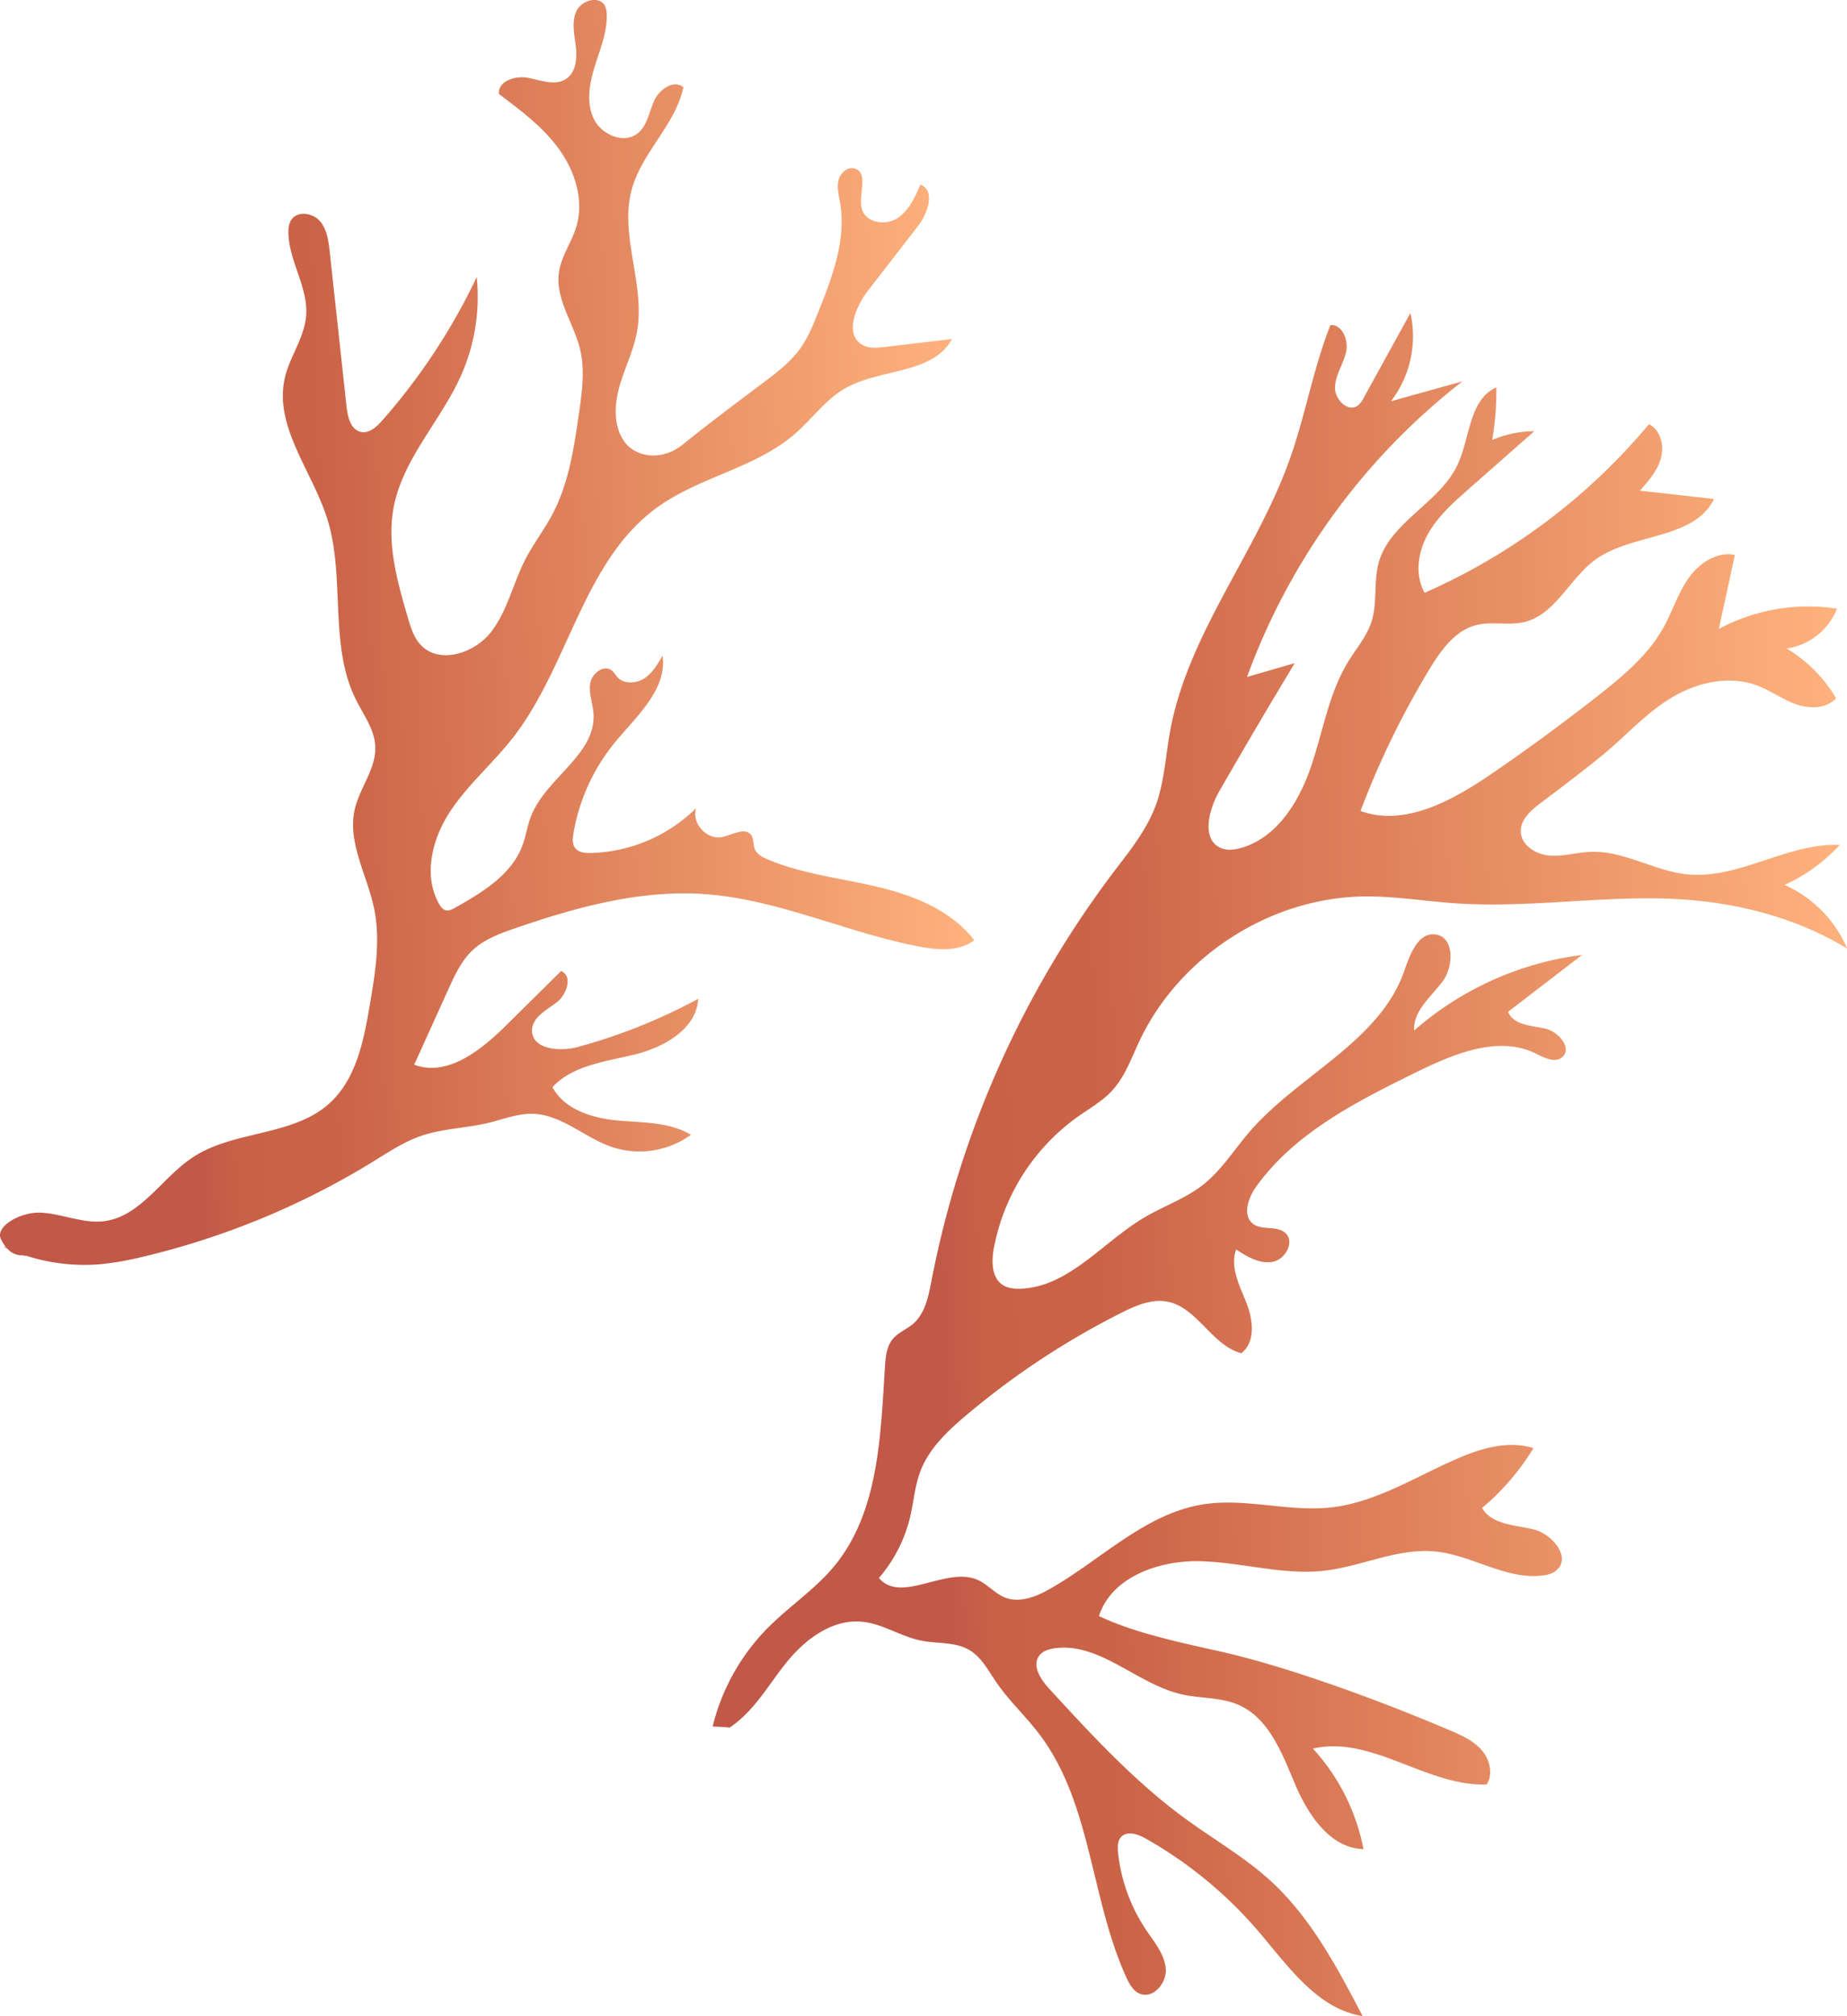 <svg xmlns="http://www.w3.org/2000/svg" xmlns:xlink="http://www.w3.org/1999/xlink" viewBox="0 0 1067.07 1164.5"><defs><style>.cls-1{fill:url(#New_swatch_4);}.cls-2{fill:url(#New_swatch_4-2);}</style><linearGradient id="New_swatch_4" x1="202.37" y1="-44.8" x2="650.61" y2="-335.93" gradientTransform="translate(345.24 613.65) rotate(31.28)" gradientUnits="userSpaceOnUse"><stop offset="0" stop-color="#c25848"/><stop offset="0.01" stop-color="#c45a48"/><stop offset="0.05" stop-color="#c96147"/><stop offset="0.17" stop-color="#cb6347"/><stop offset="1" stop-color="#ffb37d"/></linearGradient><linearGradient id="New_swatch_4-2" x1="-330.45" y1="-86.71" x2="50.12" y2="-333.89" xlink:href="#New_swatch_4"/></defs><g id="Layer_2" data-name="Layer 2"><g id="Pattern"><path class="cls-1" d="M411.72,997.17a122.24,122.24,0,0,1,31.44-56.53c12.39-12.59,27.49-22.44,38.75-36,25.75-31.11,26.81-75,29.36-115.31.36-5.61.92-11.63,4.52-15.95,3.12-3.76,8-5.56,11.71-8.74,6.94-6,8.87-15.72,10.6-24.7A571.82,571.82,0,0,1,643.35,503.71c9.11-12,18.84-23.93,24.15-38,5.18-13.74,5.84-28.7,8.46-43.15,10.25-56.5,49.84-103.06,69.11-157.15,9.09-25.49,13.58-52.5,23.56-77.66,7-.43,10.62,8.92,9,15.78s-6.07,13-6.36,20.07,7.49,14.79,13.19,10.64a13,13,0,0,0,3.4-4.48l27-49a61.81,61.81,0,0,1-11.26,51l41.27-11.49A382.78,382.78,0,0,0,720.44,391l27.6-8q-22.23,36.74-43.62,74c-6.21,10.81-10.49,28,1,32.83,3.61,1.51,7.76,1,11.53-.06,20.7-5.87,33.52-26.61,40.47-47s10.25-42.31,21.5-60.65c4.68-7.63,10.73-14.61,13.46-23.14,3.5-11,1.06-23.08,4.18-34.15,6.64-23.53,35.2-34.27,45.53-56.43,7.26-15.58,6.65-37.72,22.39-44.64a172.38,172.38,0,0,1-2.36,30.35,62.79,62.79,0,0,1,24.29-5.06l-37.85,33.34c-8.86,7.81-17.9,15.83-23.65,26.15s-7.66,23.56-1.85,33.84A354.88,354.88,0,0,0,952.66,245c6.71,3.38,8.91,12.39,6.91,19.64s-7.15,13.14-12.15,18.76l42.81,4.8c-11.56,23.66-47.27,19.58-68.57,35.07-14.93,10.86-23.06,31.69-41,36-9,2.17-18.69-.52-27.68,1.73-12.37,3.1-20.53,14.61-27.14,25.52A499.67,499.67,0,0,0,786,468.42c25.6,9.19,53-6,75.47-21.31q31.75-21.71,62-45.48c14.32-11.26,28.71-23.26,37.57-39.18,5.17-9.28,8.32-19.67,14.4-28.38s16.46-15.73,26.84-13.48L993,363.29a109.23,109.23,0,0,1,68.31-11.74,37,37,0,0,1-29.12,23,82,82,0,0,1,28.57,28.71c-5.55,6.21-15.44,6.28-23.28,3.45s-14.68-7.93-22.49-10.84c-16.28-6.05-35-1.66-49.79,7.4s-26.51,22.32-39,32.54-24.28,19.07-36,27.91c-5.58,4.19-11.72,9.46-11.6,16.44.13,7.94,8.65,13.36,16.56,14s15.73-1.83,23.66-2.15c19.22-.79,36.82,11,55.95,13,30,3,58-18.32,88.1-17a98.93,98.93,0,0,1-31.86,23.1,70.81,70.81,0,0,1,36.19,36.79c-28.67-17.49-62.11-26.29-95.62-28.44-43.3-2.78-86.76,5.19-130.05,2.31-18-1.19-35.83-4.24-53.83-4-54.09.84-106.35,34.56-129.4,83.49-4.71,10-8.44,20.78-16,28.87-5.52,5.93-12.71,10-19.34,14.64a120.92,120.92,0,0,0-48.81,76.3c-1.37,7.57-1.29,16.9,5.16,21.09,2.89,1.88,6.5,2.25,9.94,2.16,28-.73,47.67-26.81,71.79-41.09,11.14-6.61,23.71-10.86,33.9-18.86,10.72-8.4,18-20.31,26.92-30.62,28.47-33,75.21-52,89.49-93.13,3.27-9.43,7.91-22.08,17.82-20.91,11.1,1.31,10.86,18.32,4.16,27.26s-17.09,17.1-16.34,28.24A181.93,181.93,0,0,1,914,551.55L871.3,584.36c2.86,7.66,13.22,8,21.23,9.68s16.24,11.85,9.71,16.77c-4.3,3.25-10.23,0-15.08-2.39-21.73-10.51-47.29.23-68.95,10.88-34.34,16.87-70.09,34.9-92.43,66-4.72,6.56-8.21,16.92-1.67,21.68,5.25,3.81,13.6.78,18.43,5.1,5.67,5.07.1,15.45-7.39,16.74s-14.67-3-21-7.16c-3.63,10,1.86,20.66,5.82,30.51s5.63,23-2.87,29.4c-17-4.5-25.38-26.45-42.67-29.78-9.1-1.75-18.23,2.26-26.51,6.42a457.7,457.7,0,0,0-89.68,59.18c-10.85,9.15-21.62,19.32-26.6,32.61-3.1,8.25-3.75,17.18-5.74,25.76a84,84,0,0,1-18.12,35.66c12.93,15.2,38.89-7,57.13,1.12,5.71,2.53,9.87,7.84,15.67,10.14,8.57,3.41,18.21-.53,26.23-5.11,29.44-16.79,54.84-43.41,88.33-48.69,24.37-3.83,49.27,4.48,73.79,1.77,26.18-2.9,49.16-17.92,73.35-28.34,13.78-5.93,29.34-10.45,43.63-5.88a139.7,139.7,0,0,1-29.65,34.5c5.43,9.67,18.87,9.81,29.65,12.4s21.72,15.83,13.61,23.38c-2.32,2.15-5.57,3-8.7,3.31-21,2.38-40.46-11.81-61.53-13.91-21.76-2.17-42.62,8.68-64.36,11.1-23.74,2.65-47.42-4.84-71.3-5.48s-51.44,8.94-58.73,31.69c15.73,7.3,32.54,12.23,67.63,19.87s85.75,25.15,135,46.06c6.68,2.84,13.55,5.89,18.35,11.33s6.91,13.94,3,20c-34.58,1.17-66.68-28.66-100.35-20.71a119.22,119.22,0,0,1,29.18,58c-19.23-.44-32-19.76-39.5-37.47s-15-38-32.57-45.77c-10.27-4.51-22-3.64-33-6.14-25.71-5.87-47.16-30.16-73.28-26.59-3.38.47-7,1.58-9,4.32-4.25,5.76.81,13.61,5.65,18.88,24.65,26.85,49.5,53.89,79,75.36,16.4,12,34.19,22.15,49.15,35.87,23.31,21.37,38.41,50,53.06,78-26.24-4.1-43.06-28.93-60.33-49.11A243.6,243.6,0,0,0,662,1061.94c-4.52-2.57-10.84-4.75-14.34-.9-2.11,2.31-2,5.82-1.73,8.94a98.92,98.92,0,0,0,16.42,45c4.68,6.91,10.45,13.75,11.14,22.06s-7.33,17.68-15,14.46c-3.86-1.62-6.05-5.65-7.79-9.46-20.73-45.44-20-100.44-50.13-140.28-7.9-10.46-17.67-19.44-25.06-30.26C570.9,964.77,567,957.09,560,953c-8.21-4.83-18.5-3.56-27.85-5.43-11.77-2.35-22.25-9.79-34.21-10.91-16.86-1.58-32.32,9.8-43.06,22.9S436.14,988,421.54,997.81C420.44,997.67,419.35,997.53,411.72,997.17Z"/><path class="cls-2" d="M1.82,720a109.61,109.61,0,0,0,56.9,10.11,175.12,175.12,0,0,0,24.22-4.34,452.33,452.33,0,0,0,132.82-55c8.84-5.46,17.61-11.27,27.43-14.67,12.65-4.36,26.37-4.48,39.37-7.66,8.33-2,16.53-5.36,25.1-5.16,16.66.41,30,13.73,45.73,19.15a50.73,50.73,0,0,0,45.79-7c-12.48-7.52-28-6.93-42.48-8.27s-30.71-6.32-37.52-19.25C331,615.16,350,613.18,366.89,609s35.55-14.76,36.47-32.12a324.39,324.39,0,0,1-69.54,27.83c-10.53,2.85-26.46,1.37-26.45-9.55,0-7.46,8.18-11.65,14.14-16.13s9.55-15.35,2.65-18.17l-31.72,31.36c-14.52,14.36-34,29.92-53.14,22.73l19.79-43.69c3.66-8.07,7.47-16.36,13.93-22.43,6.73-6.32,15.69-9.62,24.43-12.63C332.8,524,369.76,513.8,407.05,516.4c42.54,3,82.15,22.32,124,30.31,10.8,2.06,23,3,31.77-3.64-13.22-17.3-34.88-25.88-56.07-30.9s-43.22-7.34-63.27-15.81c-3-1.27-6.21-2.94-7.44-6-1-2.54-.47-5.66-2-7.91-3.48-5-10.94-.2-16.89,1-8.85,1.86-17.79-8.1-15-16.7a89.72,89.72,0,0,1-60.88,25.92c-3.31.07-7.11-.29-9.08-3-1.65-2.25-1.37-5.35-.92-8.11a112.34,112.34,0,0,1,23.87-52.6c12.55-15.29,30.4-30.7,27.63-50.28-2.79,4.89-5.75,9.95-10.43,13.06s-11.65,3.57-15.52-.51c-1.2-1.27-2-2.88-3.42-4-4.62-3.55-11.5,1.75-12.42,7.51s1.49,11.5,1.9,17.32c1.67,23.66-27.51,37.28-36.1,59.4-2.13,5.49-2.92,11.43-5,17-6.35,16.91-23.28,27.07-39,35.91-1.62.91-3.45,1.85-5.26,1.39s-2.86-2-3.75-3.53c-9.39-16.24-4.24-37.37,6-53.1s24.84-28.05,36.39-42.83c32.55-41.63,40.61-102.1,83.38-133.13,24.57-17.84,57.17-22.84,80-42.84,9.77-8.55,17.5-19.65,28.78-26.08,20.19-11.52,50.68-8,61.67-28.44l-38.69,4.58c-4.45.53-9.24,1-13.12-1.24-10.39-5.95-4.05-21.83,3.29-31.3l29-37.44c5.71-7.37,10-20.62,1.22-23.76-3.13,7.38-6.63,15.22-13.42,19.48s-17.79,2.6-20.2-5.05c-2.58-8.21,4.06-20.92-4.09-23.68-4.14-1.39-8.49,2.45-9.53,6.7s.17,8.67.9,13c3.69,21.7-4.68,43.42-12.89,63.84-2.8,7-5.63,14-10,20.13-5.75,8.11-13.83,14.21-21.78,20.18-16.71,12.55-33.42,25.1-46,35.34s-27.78,7.36-34.09-1.68-5.68-21.27-2.66-31.88,8.12-20.61,10.09-31.46c4.95-27.2-10.37-55.62-3-82.27,5.85-21.33,25.24-37.24,29.78-58.88-5.46-4.62-13.86,1.13-16.81,7.64s-4,14.44-9.52,18.92c-8,6.43-21,.9-25.43-8.36s-2.53-20.26.5-30.06,7.18-19.56,7-29.83a11.67,11.67,0,0,0-1.16-5.55C346-2.72,335.86.21,333,6.47s-1.15,13.53-.33,20.36.1,15-5.64,18.76c-6.27,4.15-14.5.82-21.88-.64s-17.7,1.93-16.85,9.4c12.68,9.47,25.57,19.15,34.81,32s14.41,29.61,9.81,44.76c-2.74,9-8.7,16.92-10,26.21-2.22,15.4,8.63,29.4,12.24,44.54,2.82,11.88,1.12,24.31-.61,36.4-2.87,20.16-5.88,40.79-15.42,58.79-4.75,9-11,17.06-15.65,26.08C296.35,337,293.15,353,283.55,365.2s-29.72,18.67-40.41,7.37c-4.07-4.3-5.87-10.21-7.54-15.89-6-20.63-12.17-42.2-8.24-63.34,5.23-28.13,27.08-50,38.83-76.07A112,112,0,0,0,275.42,160a355.61,355.61,0,0,1-54.57,82.84c-3.25,3.69-7.55,7.64-12.35,6.63-5.82-1.23-7.63-8.51-8.27-14.43q-4.87-44.77-9.74-89.56c-.68-6.29-1.54-13-5.7-17.79s-12.85-6-16.43-.82c-1.51,2.2-1.79,5-1.74,7.67.32,16.49,11.64,31.66,10.22,48.1-1.08,12.47-9.33,23.17-12.22,35.35C158,246.09,180.26,271.91,189,299.41c10.71,33.89.79,72.85,16.63,104.68,4.36,8.77,10.69,17.1,11.18,26.89.64,12.84-8.94,23.85-11.83,36.38-4.42,19.17,7.12,38,11.13,57.24,3.83,18.42.67,37.5-2.49,56-3.51,20.63-7.9,42.9-23.5,56.84-21.22,19-55,15.34-78.73,31C93.46,680.26,81.23,702.78,60,705.34c-12.07,1.46-23.86-4.23-36-4.92S-3,708.38.53,715.67,8.77,725.4,13.59,725a5.12,5.12,0,0,1,.76.53C15.48,724.67,16.61,723.8,1.82,720Z"/></g></g></svg>